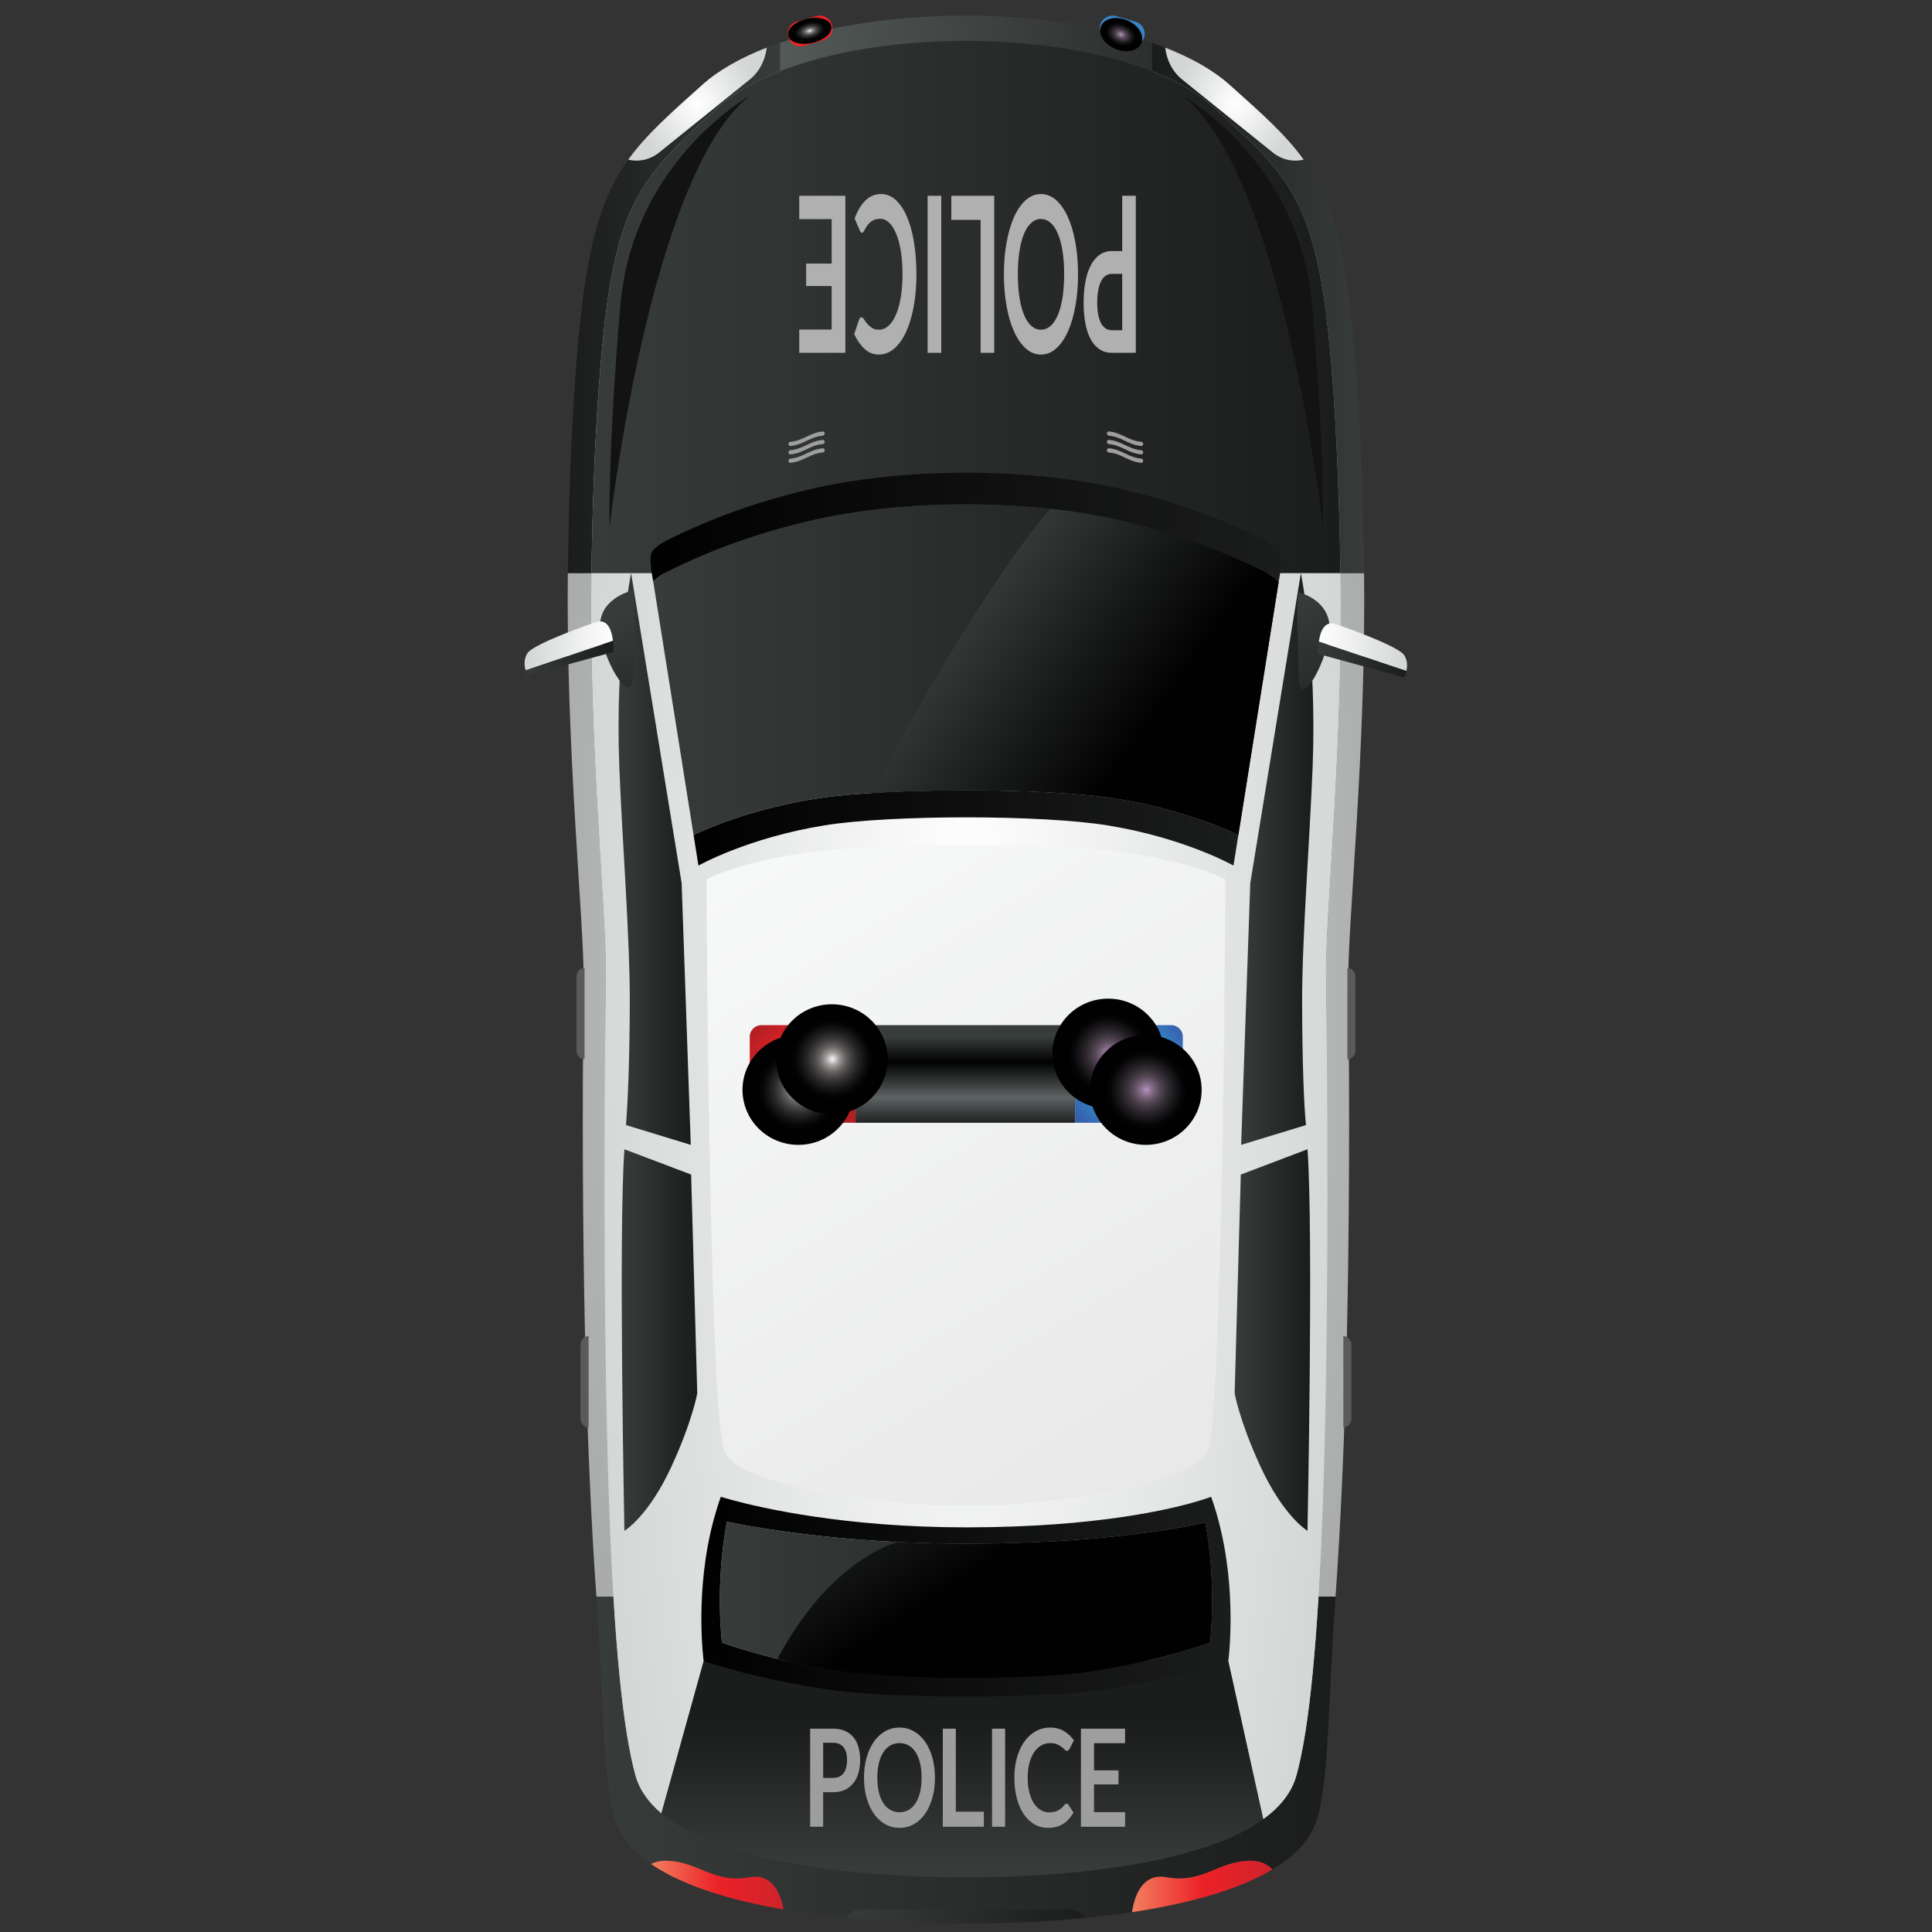 <?xml version="1.0" encoding="utf-8"?>
<!-- Generator: Adobe Illustrator 16.0.0, SVG Export Plug-In . SVG Version: 6.00 Build 0)  -->
<!DOCTYPE svg PUBLIC "-//W3C//DTD SVG 1.1//EN" "http://www.w3.org/Graphics/SVG/1.1/DTD/svg11.dtd">
<svg version="1.1" id="Layer_1" xmlns="http://www.w3.org/2000/svg" xmlns:xlink="http://www.w3.org/1999/xlink" x="0px" y="0px"
	 width="1280px" height="1280px" viewBox="0 0 1280 1280" enable-background="new 0 0 1280 1280" xml:space="preserve">
<rect x="0" y="0" width="1280" height="1280" fill="#333333" stroke="none"/>
<g>
	<linearGradient id="SVGID_1_" gradientUnits="userSpaceOnUse" x1="516.726" y1="50.033" x2="763.213" y2="50.033">
		<stop  offset="0" style="stop-color:#535A57"/>
		<stop  offset="1" style="stop-color:#2D2E2E"/>
	</linearGradient>
	<path fill="url(#SVGID_1_)" d="M763.213,89.718V28.386c-70.313-24.052-176.173-24.052-246.487,0v61.332H763.213z"/>
	
		<radialGradient id="SVGID_2_" cx="712.153" cy="-3435.121" r="353.396" gradientTransform="matrix(0.996 0 0 2.282 1.909 8491.337)" gradientUnits="userSpaceOnUse">
		<stop  offset="0" style="stop-color:#F7F8F8"/>
		<stop  offset="1" style="stop-color:#A9ACAB"/>
	</radialGradient>
	<path fill="url(#SVGID_2_)" d="M401.383,642.85c0.402-36.963-11.289-149.949-9.543-263.182h-15.606
		c-1.443,116.626,10.865,232.327,10.432,270.398c-1.99,175.734,1.587,311.727,8.467,407.749h16.524
		C403.811,964.641,399.357,826.168,401.383,642.85z"/>
	
		<radialGradient id="SVGID_3_" cx="569.684" cy="-3435.121" r="357.937" gradientTransform="matrix(0.996 0 0 2.282 1.909 8491.337)" gradientUnits="userSpaceOnUse">
		<stop  offset="0" style="stop-color:#F7F8F8"/>
		<stop  offset="1" style="stop-color:#A9ACAB"/>
	</radialGradient>
	<path fill="url(#SVGID_3_)" d="M893.274,650.066c-0.427-38.071,11.881-153.772,10.453-270.398H888.1
		c1.758,113.232-9.94,226.218-9.541,263.182c2.021,183.318-2.429,321.791-10.269,414.966h16.534
		C891.704,961.793,895.266,825.801,893.274,650.066z"/>
	
		<linearGradient id="SVGID_4_" gradientUnits="userSpaceOnUse" x1="398.326" y1="1081.41" x2="868.732" y2="1081.41" gradientTransform="matrix(1.041 0 0 1.148 -19.525 -76.782)">
		<stop  offset="0" style="stop-color:#373C3A"/>
		<stop  offset="1" style="stop-color:#1B1C1C"/>
	</linearGradient>
	<path fill="url(#SVGID_4_)" d="M868.29,1057.815c-4.695,55.841-2.939,95.391-9.41,118.559
		c-3.195,11.452-11.063,20.944-21.945,28.845l-23.168-104.699H466.194l-28.006,100.861c-8.351-7.104-14.433-15.331-17.126-25.007
		c-6.472-23.168-4.707-62.718-9.406-118.559h-16.524c5.042,70.426,4.209,119.375,11.976,146.547
		c3.477,12.195,12.173,22.249,24.196,30.566c2.578-1.316,5.694-2.143,9.539-2.143c21.412,0,31.843,15.36,55.558,10.951
		c15.632-2.898,20.924,11.319,22.741,21.352c14.04,2.43,28.133,4.226,41.496,5.553c2.192-3.349,5.74-5.553,9.776-5.553h138.921
		c4.062,0,7.613,2.216,9.819,5.585c9.982-1.002,20.372-2.246,30.843-3.818c1.51-10.033,6.48-26.19,23.047-23.118
		c23.698,4.409,34.13-10.951,55.565-10.951c6.694,0,11.246,2.429,14.368,5.816c14.983-8.99,25.855-20.209,29.865-34.24
		c7.777-27.172,6.93-76.121,11.982-146.547H868.29z"/>
	
		<linearGradient id="SVGID_5_" gradientUnits="userSpaceOnUse" x1="751.91" y1="244.693" x2="886.891" y2="244.693" gradientTransform="matrix(1.041 0 0 1.148 -19.525 -76.782)">
		<stop  offset="0" style="stop-color:#1B1C1C"/>
		<stop  offset="1" style="stop-color:#373C3A"/>
	</linearGradient>
	<path fill="url(#SVGID_5_)" d="M880.271,222.709c4.778,46.525,6.981,101.768,7.828,156.958h15.628
		c-0.727-58.339-2.962-116.909-8.145-166.105c-5.86-55.767-15.22-84.596-31.865-107.779c-6.91,1.643-14.361,0.172-20.588-4.853
		L783.033,52.52c-6.315-5.098-10.093-12.798-11.051-20.969c-2.839-1.108-5.777-2.148-8.77-3.165v18.801
		c16.484,6.466,30.549,14.462,41.001,24.046C851.532,114.652,870.74,130.146,880.271,222.709z"/>
	
		<linearGradient id="SVGID_6_" gradientUnits="userSpaceOnUse" x1="380.172" y1="244.693" x2="515.131" y2="244.693" gradientTransform="matrix(1.041 0 0 1.148 -19.525 -76.782)">
		<stop  offset="0" style="stop-color:#1B1C1C"/>
		<stop  offset="1" style="stop-color:#373C3A"/>
	</linearGradient>
	<path fill="url(#SVGID_6_)" d="M399.689,222.709c9.496-92.563,28.74-108.058,76.047-151.476
		c10.431-9.578,24.521-17.58,40.99-24.046V28.386c-2.97,1.017-5.909,2.057-8.751,3.165c-0.959,8.171-4.736,15.871-11.053,20.969
		l-60.093,48.411c-6.24,5.025-13.702,6.496-20.59,4.853c-16.642,23.183-26.007,52.012-31.875,107.779
		c-5.169,49.196-7.41,107.766-8.13,166.105h15.606C392.682,324.478,394.901,269.234,399.689,222.709z"/>
	
		<radialGradient id="SVGID_7_" cx="640.945" cy="-3435.124" r="324.161" gradientTransform="matrix(0.996 0 0 2.282 1.909 8491.337)" gradientUnits="userSpaceOnUse">
		<stop  offset="0" style="stop-color:#F7F8F8"/>
		<stop  offset="1" style="stop-color:#A9ACAB"/>
	</radialGradient>
	<path fill="url(#SVGID_7_)" d="M401.383,642.85c-3.225,293.202,2.428,471.733,19.679,533.524
		c2.693,9.676,8.775,17.902,17.126,25.007l28.006-100.861h347.573l23.168,104.699c10.883-7.9,18.75-17.393,21.945-28.845
		c17.27-61.791,22.923-240.322,19.679-533.524c-0.399-36.963,11.299-149.949,9.541-263.182H391.84
		C390.094,492.9,401.785,605.886,401.383,642.85z"/>
	
		<radialGradient id="SVGID_8_" cx="640.946" cy="-5321.661" r="259.229" gradientTransform="matrix(0.996 0 0 4.207 1.909 23020.973)" gradientUnits="userSpaceOnUse">
		<stop  offset="0" style="stop-color:#FFFFFF"/>
		<stop  offset="1" style="stop-color:#D3D6D5"/>
	</radialGradient>
	<path fill="url(#SVGID_8_)" d="M401.383,642.85c-3.225,293.202,2.428,471.733,19.679,533.524
		c2.693,9.676,8.775,17.902,17.126,25.007l28.006-100.861h347.573l23.168,104.699c10.883-7.9,18.75-17.393,21.945-28.845
		c17.27-61.791,22.923-240.322,19.679-533.524c-0.399-36.963,11.299-149.949,9.541-263.182H391.84
		C390.094,492.9,401.785,605.886,401.383,642.85z"/>
	
		<radialGradient id="SVGID_9_" cx="640.944" cy="-3435.123" r="324.234" gradientTransform="matrix(0.996 0 0 2.282 1.909 8491.337)" gradientUnits="userSpaceOnUse">
		<stop  offset="0" style="stop-color:#F7F8F8"/>
		<stop  offset="1" style="stop-color:#A9ACAB"/>
	</radialGradient>
	<path fill="url(#SVGID_9_)" d="M399.689,222.709c-4.788,46.525-7.007,101.768-7.849,156.958H888.1
		c-0.847-55.19-3.05-110.434-7.828-156.958c-9.531-92.563-28.739-108.058-76.058-151.476c-10.452-9.584-24.517-17.58-41.001-24.046
		v42.53H516.726v-42.53c-16.468,6.466-30.559,14.468-40.99,24.046C428.429,114.652,409.185,130.146,399.689,222.709z"/>
	<linearGradient id="SVGID_10_" gradientUnits="userSpaceOnUse" x1="391.84" y1="203.379" x2="888.1" y2="203.379">
		<stop  offset="0" style="stop-color:#373C3A"/>
		<stop  offset="1" style="stop-color:#1B1C1C"/>
	</linearGradient>
	<path fill="url(#SVGID_10_)" d="M880.271,222.709c-9.531-92.563-28.739-108.058-76.058-151.476
		c-10.452-9.584-24.517-17.58-41.001-24.046c-68.27-26.797-178.209-26.797-246.487,0c-16.468,6.466-30.559,14.468-40.99,24.046
		c-47.307,43.418-66.551,58.913-76.047,151.476c-4.788,46.525-7.007,101.768-7.849,156.958H888.1
		C887.253,324.478,885.05,269.234,880.271,222.709z"/>
	<path fill="#EC2227" d="M551.225,16.368c1.306,4.439-1.267,9.073-5.768,10.365l-12.824,3.669
		c-4.495,1.286-9.202-1.261-10.496-5.695l0,0c-1.319-4.425,1.264-9.064,5.765-10.355l12.83-3.674
		C545.218,9.387,549.922,11.944,551.225,16.368L551.225,16.368z"/>
	<path fill="#3984C6" d="M728.97,16.368c-1.306,4.439,1.287,9.073,5.778,10.365l12.829,3.669c4.49,1.286,9.196-1.261,10.494-5.695
		l0,0c1.314-4.425-1.268-9.064-5.768-10.355l-12.821-3.674C734.981,9.387,730.277,11.944,728.97,16.368L728.97,16.368z"/>
	<linearGradient id="SVGID_11_" gradientUnits="userSpaceOnUse" x1="431.005" y1="349.329" x2="848.944" y2="349.329">
		<stop  offset="0" style="stop-color:#010101"/>
		<stop  offset="1" style="stop-color:#1B1C1C"/>
	</linearGradient>
	<path fill="url(#SVGID_11_)" d="M446.669,376.531c16.167-7.732,44.265-20.55,88.25-31.084c63.118-15.105,146.991-15.105,210.095,0
		c44.012,10.534,72.109,23.352,88.266,31.084c7.085,3.374,11.565,6.16,13.862,8.946l0.092-0.612c0,0,2.98-14.647,1.072-18.582
		c-1.675-3.418-6.493-6.634-15.026-10.686c-16.156-7.731-44.254-20.551-88.266-31.084c-63.104-15.111-146.978-15.111-210.095,0
		c-43.985,10.533-72.083,23.353-88.25,31.084c-8.533,4.052-13.352,7.268-15.019,10.686c-1.924,3.935,1.066,18.582,1.066,18.582
		l0.096,0.612C435.099,382.691,439.585,379.904,446.669,376.531z"/>
	<linearGradient id="SVGID_12_" gradientUnits="userSpaceOnUse" x1="432.812" y1="443.648" x2="847.143" y2="443.648">
		<stop  offset="0" style="stop-color:#373C3A"/>
		<stop  offset="1" style="stop-color:#1B1C1C"/>
	</linearGradient>
	<path fill="url(#SVGID_12_)" d="M541.941,528.904c45.898-7.094,150.163-7.094,196.072,0c41.621,6.446,71.405,19.075,82.429,24.274
		l26.7-167.702c-2.297-2.786-6.777-5.573-13.862-8.946c-16.156-7.732-44.254-20.55-88.266-31.084
		c-63.104-15.105-146.978-15.105-210.095,0c-43.985,10.534-72.083,23.352-88.25,31.084c-7.084,3.374-11.57,6.16-13.857,8.946
		l26.697,167.702C470.537,547.979,500.32,535.35,541.941,528.904z"/>
	<linearGradient id="SVGID_13_" gradientUnits="userSpaceOnUse" x1="637.562" y1="1237.069" x2="637.562" y2="1142.681">
		<stop  offset="0" style="stop-color:#373C3A"/>
		<stop  offset="1" style="stop-color:#1B1C1C"/>
	</linearGradient>
	<path fill="url(#SVGID_13_)" d="M466.194,1100.52l-28.006,100.861c53.186,45.184,201.761,42.337,201.783,42.337
		c0.015,0,140.156,2.715,196.964-38.499l-23.168-104.699H466.194z"/>
	<linearGradient id="SVGID_14_" gradientUnits="userSpaceOnUse" x1="476.929" y1="1059.961" x2="803.034" y2="1059.961">
		<stop  offset="0" style="stop-color:#373C3A"/>
		<stop  offset="1" style="stop-color:#1B1C1C"/>
	</linearGradient>
	<path fill="url(#SVGID_14_)" d="M481.549,1008.191c-7.976,42.674-3.206,80.09-3.206,80.09s32.921,12.208,79.943,19.332
		c36.183,5.491,127.204,5.491,163.367,0c47.041-7.124,79.958-19.332,79.958-19.332s4.735-37.029-3.072-79.437
		c-27.742,5.94-79.582,13.892-158.553,13.892C566.432,1022.736,511.235,1014.183,481.549,1008.191z"/>
	<g>
		<linearGradient id="SVGID_15_" gradientUnits="userSpaceOnUse" x1="409.8" y1="569.083" x2="457.652" y2="569.083">
			<stop  offset="0" style="stop-color:#373C3A"/>
			<stop  offset="1" style="stop-color:#1B1C1C"/>
		</linearGradient>
		<path fill="url(#SVGID_15_)" d="M414.732,745.395l42.92,13.104l-6.049-173.383l-33.486-205.448c0,0-10.718,52.692-7.82,128.226
			c1.849,47.756,7.048,113.517,6.957,155.899C417.172,704.067,415.836,731.36,414.732,745.395z"/>
		<linearGradient id="SVGID_16_" gradientUnits="userSpaceOnUse" x1="822.288" y1="569.083" x2="870.156" y2="569.083">
			<stop  offset="0" style="stop-color:#373C3A"/>
			<stop  offset="1" style="stop-color:#1B1C1C"/>
		</linearGradient>
		<path fill="url(#SVGID_16_)" d="M865.229,745.395l-42.94,13.104l6.054-173.383l33.518-205.448c0,0,10.698,52.692,7.798,128.226
			c-1.848,47.756-7.042,113.517-6.961,155.899C862.778,704.067,863.881,731.737,865.229,745.395z"/>
	</g>
	<g>
		<linearGradient id="SVGID_17_" gradientUnits="userSpaceOnUse" x1="411.915" y1="887.821" x2="461.949" y2="887.821">
			<stop  offset="0" style="stop-color:#373C3A"/>
			<stop  offset="1" style="stop-color:#1B1C1C"/>
		</linearGradient>
		<path fill="url(#SVGID_17_)" d="M413.687,761.428l44.205,16.75l4.057,144.975c0,0-3.165,18.023-16.755,47.724
			c-15.467,33.876-31.506,43.339-31.506,43.339S409.701,815.698,413.687,761.428z"/>
		<linearGradient id="SVGID_18_" gradientUnits="userSpaceOnUse" x1="817.992" y1="887.821" x2="868.023" y2="887.821">
			<stop  offset="0" style="stop-color:#373C3A"/>
			<stop  offset="1" style="stop-color:#1B1C1C"/>
		</linearGradient>
		<path fill="url(#SVGID_18_)" d="M866.248,761.428l-44.183,16.75l-4.073,144.975c0,0,3.165,18.023,16.76,47.724
			c15.482,33.876,31.496,43.339,31.496,43.339S870.239,815.698,866.248,761.428z"/>
	</g>
	<g>
		
			<radialGradient id="SVGID_19_" cx="462.277" cy="127.022" r="39.92" gradientTransform="matrix(0.996 0 0 1.148 1.91 -76.782)" gradientUnits="userSpaceOnUse">
			<stop  offset="0" style="stop-color:#FFFFFF"/>
			<stop  offset="1" style="stop-color:#D3D6D5"/>
		</radialGradient>
		<path fill="url(#SVGID_19_)" d="M436.829,100.93l60.093-48.411c6.317-5.098,10.094-12.798,11.053-20.969
			c-17.131,6.66-31.785,14.861-42.708,24.648c-21.139,18.953-36.979,32.794-49.028,49.584
			C423.126,107.426,430.588,105.956,436.829,100.93z"/>
		
			<radialGradient id="SVGID_20_" cx="819.629" cy="127.022" r="39.92" gradientTransform="matrix(0.996 0 0 1.148 1.91 -76.782)" gradientUnits="userSpaceOnUse">
			<stop  offset="0" style="stop-color:#FFFFFF"/>
			<stop  offset="1" style="stop-color:#D3D6D5"/>
		</radialGradient>
		<path fill="url(#SVGID_20_)" d="M783.033,52.52l60.097,48.411c6.227,5.025,13.678,6.496,20.588,4.853
			c-12.045-16.79-27.896-30.631-49.033-49.584c-10.92-9.788-25.577-17.988-42.702-24.648
			C772.94,39.722,776.718,47.421,783.033,52.52z"/>
	</g>
	<linearGradient id="SVGID_21_" gradientUnits="userSpaceOnUse" x1="431.303" y1="1248.938" x2="519.141" y2="1248.938">
		<stop  offset="0" style="stop-color:#F37F5F"/>
		<stop  offset="0.5" style="stop-color:#EB2227"/>
		<stop  offset="1" style="stop-color:#CF232B"/>
	</linearGradient>
	<path fill="url(#SVGID_21_)" d="M496.4,1243.737c-23.715,4.409-34.146-10.951-55.558-10.951c-3.844,0-6.961,0.826-9.539,2.143
		c21.787,15.065,54.619,24.405,87.837,30.16C517.324,1255.057,512.032,1240.839,496.4,1243.737z"/>
	<linearGradient id="SVGID_22_" gradientUnits="userSpaceOnUse" x1="749.996" y1="1249.82" x2="842.977" y2="1249.82">
		<stop  offset="0" style="stop-color:#F37F5F"/>
		<stop  offset="0.5" style="stop-color:#EB2227"/>
		<stop  offset="1" style="stop-color:#CF232B"/>
	</linearGradient>
	<path fill="url(#SVGID_22_)" d="M773.043,1243.737c-16.566-3.072-21.537,13.085-23.047,23.118
		c34.027-5.155,68.833-13.778,92.98-28.253c-3.122-3.388-7.674-5.816-14.368-5.816
		C807.173,1232.786,796.741,1248.146,773.043,1243.737z"/>
	<linearGradient id="SVGID_23_" gradientUnits="userSpaceOnUse" x1="635.773" y1="400.718" x2="756.551" y2="486.598">
		<stop  offset="0" style="stop-color:#373C3A"/>
		<stop  offset="1" style="stop-color:#010101"/>
	</linearGradient>
	<path fill="url(#SVGID_23_)" d="M833.28,376.531c-16.156-7.732-44.254-20.55-88.266-31.084
		c-15.391-3.688-32.058-6.451-49.318-8.359c-44.331,52.585-96.848,147.927-118.313,188.305c51.569-3.266,124.336-2.112,160.63,3.512
		c41.621,6.446,71.405,19.075,82.429,24.274l26.7-167.702C844.846,382.691,840.365,379.904,833.28,376.531z"/>
	<linearGradient id="SVGID_24_" gradientUnits="userSpaceOnUse" x1="516.32" y1="559.465" x2="995.865" y2="1346.58">
		<stop  offset="0" style="stop-color:#F7F8F8"/>
		<stop  offset="1" style="stop-color:#DCDBDB"/>
	</linearGradient>
	<path fill="url(#SVGID_24_)" d="M639.971,560.121c-128.681-3.216-171.884,22.541-171.884,22.541s1.569,343.254,11.386,377.355
		c6.665,23.117,87.746,33.354,139.248,37.541h42.501c51.521-4.187,132.591-14.424,139.237-37.541
		c9.839-34.101,11.389-377.355,11.389-377.355S768.675,556.905,639.971,560.121z"/>
	<path fill="#131313" d="M496.731,63.492c0,0-77.461,43.072-85.714,138.799c-8.416,97.788-7.176,147.045-7.176,147.045
		S430.384,115.402,496.731,63.492z"/>
	<path fill="#131313" d="M783.637,63.492c0,0,77.488,43.072,85.736,138.799c8.418,97.788,7.184,147.045,7.184,147.045
		S850,115.402,783.637,63.492z"/>
	<g>
		<linearGradient id="SVGID_25_" gradientUnits="userSpaceOnUse" x1="854.492" y1="400.571" x2="903.376" y2="495.219">
			<stop  offset="0" style="stop-color:#373C3A"/>
			<stop  offset="1" style="stop-color:#1B1C1C"/>
		</linearGradient>
		<path fill="url(#SVGID_25_)" d="M860.38,392.463c0,0,20.096,4.374,20.546,23.327c0.469,18.933-20.086,57.35-20.546,33.049
			C859.92,424.533,858.553,399.767,860.38,392.463z"/>
		<linearGradient id="SVGID_26_" gradientUnits="userSpaceOnUse" x1="873.285" y1="428.767" x2="932.221" y2="428.767">
			<stop  offset="0" style="stop-color:#FFFFFF"/>
			<stop  offset="1" style="stop-color:#D3D6D5"/>
		</linearGradient>
		<path fill="url(#SVGID_26_)" d="M930.254,433.999c-4.42-6.556-44.867-20.402-44.867-20.402
			c-7.973-2.893-10.709,4.919-11.628,11.522l57.986,19.438C932.427,441.583,932.663,437.562,930.254,433.999z"/>
		<linearGradient id="SVGID_27_" gradientUnits="userSpaceOnUse" x1="873.29" y1="436.979" x2="932.226" y2="436.979">
			<stop  offset="0" style="stop-color:#373C3A"/>
			<stop  offset="1" style="stop-color:#1B1C1C"/>
		</linearGradient>
		<path fill="url(#SVGID_27_)" d="M873.759,425.119c-0.62,4.312-0.446,8.11-0.446,8.11l56.941,15.61c0,0,0.908-1.771,1.491-4.283
			L873.759,425.119z"/>
	</g>
	<g>
		<linearGradient id="SVGID_28_" gradientUnits="userSpaceOnUse" x1="408.545" y1="408.527" x2="451.169" y2="502.092">
			<stop  offset="0" style="stop-color:#373C3A"/>
			<stop  offset="1" style="stop-color:#1B1C1C"/>
		</linearGradient>
		<path fill="url(#SVGID_28_)" d="M419.325,391.171c0,0-21.382,4.364-21.862,23.298c-0.485,18.942,21.383,57.354,21.862,33.046
			C419.806,423.219,421.264,398.444,419.325,391.171z"/>
		<linearGradient id="SVGID_29_" gradientUnits="userSpaceOnUse" x1="347.546" y1="427.894" x2="406.497" y2="427.894">
			<stop  offset="0" style="stop-color:#D3D6D5"/>
			<stop  offset="1" style="stop-color:#FFFFFF"/>
		</linearGradient>
		<path fill="url(#SVGID_29_)" d="M394.375,412.293c0,0-40.443,13.846-44.874,20.404c-2.632,3.909-2.117,8.4-1.275,11.417
			l57.901-19.551C405.296,417.811,402.643,409.294,394.375,412.293z"/>
		<linearGradient id="SVGID_30_" gradientUnits="userSpaceOnUse" x1="347.538" y1="436.04" x2="406.488" y2="436.04">
			<stop  offset="0" style="stop-color:#373C3A"/>
			<stop  offset="1" style="stop-color:#1B1C1C"/>
		</linearGradient>
		<path fill="url(#SVGID_30_)" d="M348.227,444.115c0.566,2.036,1.275,3.401,1.275,3.401l56.964-15.595c0,0,0.152-3.372-0.337-7.357
			L348.227,444.115z"/>
	</g>
	<path fill="#5A5A5A" d="M387.272,641.277c-2.971,0-5.354,2.635-5.354,5.879v48.757c0,3.235,2.383,5.878,5.354,5.878V641.277z"/>
	<path fill="#5A5A5A" d="M389.951,885.202c-2.954,0-5.353,2.654-5.353,5.9v48.735c0,3.247,2.399,5.9,5.353,5.9V885.202z"/>
	<linearGradient id="SVGID_31_" gradientUnits="userSpaceOnUse" x1="464.662" y1="1057.808" x2="815.288" y2="1057.808">
		<stop  offset="0" style="stop-color:#010101"/>
		<stop  offset="1" style="stop-color:#1B1C1C"/>
	</linearGradient>
	<path fill="url(#SVGID_31_)" d="M807.131,1006.895c-1.346-5.082-2.917-10.186-4.734-15.248c0,0-2.347,0.93-7.104,2.399
		c-17.392,5.356-67.402,17.871-155.306,17.871c-80.546,0-136.293-13.022-155.241-18.189c-4.716-1.264-7.185-2.081-7.185-2.081
		c-1.761,4.899-3.281,9.84-4.614,14.738c-13.085,48.165-6.752,94.135-6.752,94.135s35.381,12.208,85.95,19.33
		c38.908,5.493,136.758,5.493,175.664,0c50.563-7.122,85.959-19.33,85.959-19.33S820.032,1054.856,807.131,1006.895z
		 M801.611,1088.281c0,0-32.917,12.208-79.958,19.332c-36.163,5.491-127.184,5.491-163.367,0
		c-47.021-7.124-79.943-19.332-79.943-19.332s-4.77-37.416,3.206-80.09c29.686,5.991,84.882,14.545,158.437,14.545
		c78.971,0,130.811-7.951,158.553-13.892C806.347,1051.252,801.611,1088.281,801.611,1088.281z"/>
	<path fill="#5A5A5A" d="M892.685,641.277c2.938,0,5.337,2.635,5.337,5.879v48.757c0,3.235-2.399,5.878-5.337,5.878V641.277z"/>
	<linearGradient id="SVGID_32_" gradientUnits="userSpaceOnUse" x1="459.509" y1="548.525" x2="820.442" y2="548.525">
		<stop  offset="0" style="stop-color:#010101"/>
		<stop  offset="1" style="stop-color:#1B1C1C"/>
	</linearGradient>
	<path fill="url(#SVGID_32_)" d="M541.941,528.904c-41.621,6.446-71.405,19.075-82.432,24.274l3.23,20.288
		c0,0,32.533-18.403,83.422-26.63c43.93-7.099,143.698-7.099,187.626,0c50.891,8.227,83.438,26.63,83.438,26.63l3.217-20.288
		c-11.023-5.199-40.808-17.829-82.429-24.274C692.104,521.811,587.839,521.811,541.941,528.904z"/>
	<path fill="#5A5A5A" d="M890.009,885.202c2.939,0,5.349,2.654,5.349,5.9v48.735c0,3.247-2.409,5.9-5.349,5.9V885.202z"/>
	<g>
		<g>
			<g>
				<path fill="#9E9E9E" d="M523.651,295.49c8.59-0.739,12.89-6.093,21.485-6.838c0.71-0.071,1.25-0.683,1.25-1.448
					c0-0.767-0.54-1.399-1.25-1.334c-8.595,0.742-12.896,6.094-21.485,6.839c-0.703,0.062-1.27,0.674-1.27,1.45
					C522.382,294.93,522.948,295.557,523.651,295.49z"/>
				<path fill="#9E9E9E" d="M545.12,291.434c-8.579,0.745-12.879,6.093-21.469,6.833c-0.703,0.076-1.27,0.68-1.27,1.46
					c0,0.775,0.566,1.392,1.27,1.327c8.59-0.751,12.89-6.093,21.469-6.839c0.727-0.06,1.267-0.674,1.267-1.449
					C546.387,291.996,545.825,291.368,545.12,291.434z"/>
				<path fill="#9E9E9E" d="M545.12,296.997c-8.579,0.745-12.879,6.092-21.469,6.858c-0.703,0.046-1.27,0.664-1.27,1.434
					c0,0.76,0.566,1.399,1.27,1.327c8.59-0.735,12.89-6.092,21.485-6.828c0.71-0.071,1.25-0.689,1.25-1.458
					C546.387,297.558,545.847,296.93,545.12,296.997z"/>
			</g>
		</g>
		<g>
			<g>
				<path fill="#9E9E9E" d="M756.12,295.49c-8.614-0.739-12.901-6.093-21.495-6.838c-0.693-0.071-1.267-0.683-1.267-1.448
					c0-0.767,0.573-1.399,1.267-1.334c8.594,0.742,12.881,6.094,21.495,6.839c0.684,0.062,1.255,0.674,1.255,1.45
					C757.375,294.93,756.804,295.557,756.12,295.49z"/>
				<path fill="#9E9E9E" d="M734.625,291.434c8.594,0.745,12.881,6.093,21.475,6.833c0.704,0.076,1.275,0.68,1.275,1.46
					c0,0.775-0.571,1.392-1.255,1.327c-8.614-0.751-12.901-6.093-21.495-6.839c-0.693-0.06-1.267-0.674-1.267-1.449
					C733.358,291.996,733.932,291.368,734.625,291.434z"/>
				<path fill="#9E9E9E" d="M734.625,296.997c8.594,0.745,12.881,6.092,21.495,6.858c0.684,0.046,1.266,0.664,1.266,1.434
					c0,0.76-0.582,1.399-1.266,1.327c-8.614-0.735-12.901-6.092-21.495-6.828c-0.693-0.071-1.267-0.689-1.267-1.458
					C733.358,297.558,733.932,296.93,734.625,296.997z"/>
			</g>
		</g>
	</g>
	<linearGradient id="SVGID_33_" gradientUnits="userSpaceOnUse" x1="560.636" y1="1269.717" x2="719.153" y2="1269.717">
		<stop  offset="0" style="stop-color:#373C3A"/>
		<stop  offset="1" style="stop-color:#1B1C1C"/>
	</linearGradient>
	<path fill="url(#SVGID_33_)" d="M709.334,1265.089H570.413c-4.037,0-7.584,2.204-9.776,5.553
		c43.584,4.348,79.334,3.665,79.334,3.665c0.015,0,35.66,0.683,79.183-3.633C716.947,1267.305,713.396,1265.089,709.334,1265.089z"
		/>
	<linearGradient id="SVGID_34_" gradientUnits="userSpaceOnUse" x1="568.479" y1="918.425" x2="647.62" y2="1039.784">
		<stop  offset="0" style="stop-color:#373C3A"/>
		<stop  offset="1" style="stop-color:#010101"/>
	</linearGradient>
	<path fill="url(#SVGID_34_)" d="M798.539,1008.845c-27.742,5.94-79.582,13.892-158.553,13.892c-16.152,0-31.354-0.43-45.644-1.144
		c-45.301,15.668-72.772,64.872-79.161,77.468c12.154,2.98,26.747,6.073,43.105,8.553c36.183,5.491,127.204,5.491,163.367,0
		c47.041-7.124,79.958-19.332,79.958-19.332S806.347,1051.252,798.539,1008.845z"/>
	
		<radialGradient id="SVGID_35_" cx="532.264" cy="710.305" r="43.431" gradientTransform="matrix(0.996 0 0 0.981 1.91 14.644)" gradientUnits="userSpaceOnUse">
		<stop  offset="0" style="stop-color:#F37F5F"/>
		<stop  offset="0.393" style="stop-color:#EB2227"/>
		<stop  offset="1" style="stop-color:#B21F24"/>
	</radialGradient>
	<path fill="url(#SVGID_35_)" d="M504.484,679.186c-4.286,0-7.752,3.407-7.752,7.634v49.419c0,4.226,3.466,7.626,7.752,7.626h62.341
		v-64.679H504.484z"/>
	<linearGradient id="SVGID_36_" gradientUnits="userSpaceOnUse" x1="639.543" y1="675.884" x2="639.543" y2="745.507">
		<stop  offset="0" style="stop-color:#373C3A"/>
		<stop  offset="0.159" style="stop-color:#383E3B"/>
		<stop  offset="0.399" style="stop-color:#010101"/>
		<stop  offset="0.736" style="stop-color:#5D6262"/>
		<stop  offset="1" style="stop-color:#1B1C1C"/>
	</linearGradient>
	<rect x="566.825" y="679.186" fill="url(#SVGID_36_)" width="145.438" height="64.679"/>
	
		<radialGradient id="SVGID_37_" cx="749.412" cy="710.305" r="44.788" gradientTransform="matrix(0.996 0 0 0.981 1.91 14.644)" gradientUnits="userSpaceOnUse">
		<stop  offset="0" style="stop-color:#33C4F2"/>
		<stop  offset="0.349" style="stop-color:#2AACE3"/>
		<stop  offset="1" style="stop-color:#385FAC"/>
	</radialGradient>
	<path fill="url(#SVGID_37_)" d="M775.901,679.186h-63.639v64.679h63.639c4.266,0,7.735-3.4,7.735-7.626v-49.419
		C783.637,682.593,780.167,679.186,775.901,679.186z"/>
	
		<radialGradient id="SVGID_38_" cx="641.874" cy="67.001" r="13.544" gradientTransform="matrix(1.282 0.55 -0.397 0.899 -53.62 -390.435)" gradientUnits="userSpaceOnUse">
		<stop  offset="0" style="stop-color:#B894C5"/>
		<stop  offset="0.009" style="stop-color:#B08EBA"/>
		<stop  offset="0.094" style="stop-color:#7E6882"/>
		<stop  offset="0.179" style="stop-color:#584A59"/>
		<stop  offset="0.262" style="stop-color:#3C343C"/>
		<stop  offset="0.342" style="stop-color:#262227"/>
		<stop  offset="0.42" style="stop-color:#151315"/>
		<stop  offset="0.493" style="stop-color:#060607"/>
		<stop  offset="0.558" style="stop-color:#010101"/>
	</radialGradient>
	<path fill="url(#SVGID_38_)" d="M756.181,28.653c-2.286,5.18-10.113,6.802-17.493,3.644c-7.379-3.165-11.491-9.926-9.207-15.101
		c2.268-5.175,10.115-6.802,17.495-3.634C754.345,16.721,758.468,23.478,756.181,28.653z"/>
	
		<radialGradient id="SVGID_39_" cx="716.246" cy="66.188" r="8.49" gradientTransform="matrix(2.188 -0.504 0.289 1.219 -1049.824 300.711)" gradientUnits="userSpaceOnUse">
		<stop  offset="0" style="stop-color:#FFFFFF"/>
		<stop  offset="0.009" style="stop-color:#EEEDED"/>
		<stop  offset="0.094" style="stop-color:#9E9B9B"/>
		<stop  offset="0.179" style="stop-color:#676464"/>
		<stop  offset="0.262" style="stop-color:#444141"/>
		<stop  offset="0.342" style="stop-color:#2A2929"/>
		<stop  offset="0.42" style="stop-color:#171616"/>
		<stop  offset="0.493" style="stop-color:#070707"/>
		<stop  offset="0.558" style="stop-color:#010101"/>
	</radialGradient>
	<path fill="url(#SVGID_39_)" d="M550.744,17.134c1.052,4.405-4.49,9.425-12.395,11.252c-7.881,1.822-15.123-0.27-16.163-4.669
		c-1.041-4.403,4.491-9.435,12.386-11.252C542.464,10.643,549.708,12.74,550.744,17.134z"/>
	<g>
		<path fill="#B0B0B0" d="M743.484,166.332v-36.621h9.013v104.041h-15.779c-3.235,0-6.032-0.817-8.4-2.449
			c-2.377-1.628-4.326-3.91-5.879-6.834c-1.529-2.923-2.673-6.425-3.408-10.507c-0.736-4.073-1.101-8.533-1.101-13.376
			c0-5.042,0.385-9.656,1.161-13.85c0.786-4.207,1.96-7.809,3.521-10.835c1.561-3.017,3.521-5.374,5.868-7.047
			c2.349-1.68,5.084-2.522,8.237-2.522H743.484z M743.484,181.443h-6.767c-1.651,0-3.093,0.445-4.316,1.327
			c-1.235,0.894-2.246,2.165-3.052,3.818c-0.807,1.653-1.399,3.668-1.809,6.042c-0.407,2.379-0.611,5.022-0.611,7.957
			c0,2.776,0.204,5.297,0.611,7.552c0.409,2.251,1.002,4.17,1.809,5.758c0.806,1.581,1.816,2.791,3.052,3.628
			c1.224,0.842,2.665,1.265,4.316,1.265h6.767V181.443z"/>
		<path fill="#B0B0B0" d="M665.118,181.73c0-7.625,0.593-14.692,1.776-21.188c1.185-6.496,2.838-12.127,4.991-16.872
			c2.145-4.746,4.727-8.452,7.736-11.114c3.012-2.665,6.358-3.997,10.023-3.997c3.664,0,7.011,1.333,10.032,3.997
			c3.021,2.663,5.614,6.369,7.777,11.114c2.143,4.745,3.817,10.376,5.002,16.872c1.185,6.497,1.777,13.564,1.777,21.188
			c0,7.628-0.593,14.687-1.777,21.192c-1.185,6.497-2.859,12.122-5.002,16.867c-2.163,4.751-4.756,8.457-7.777,11.119
			c-3.021,2.665-6.368,3.998-10.032,3.998c-3.665,0-7.012-1.346-10.023-4.033c-3.01-2.689-5.592-6.393-7.736-11.119
			c-2.153-4.726-3.807-10.335-4.991-16.832C665.711,196.417,665.118,189.358,665.118,181.73z M674.367,181.73
			c0,5.709,0.347,10.829,1.05,15.364c0.706,4.533,1.716,8.38,3.031,11.549c1.327,3.165,2.92,5.589,4.818,7.269
			c1.878,1.673,4,2.516,6.379,2.516c2.358,0,4.501-0.843,6.399-2.516c1.897-1.68,3.51-4.104,4.838-7.269
			c1.326-3.168,2.347-7.016,3.061-11.549c0.716-4.536,1.083-9.655,1.083-15.364c0-5.705-0.367-10.831-1.083-15.361
			c-0.714-4.532-1.734-8.37-3.061-11.508c-1.328-3.149-2.94-5.553-4.838-7.23c-1.898-1.686-4.041-2.523-6.399-2.523
			c-2.379,0-4.501,0.838-6.379,2.523c-1.898,1.678-3.491,4.082-4.818,7.23c-1.315,3.138-2.325,6.976-3.031,11.508
			C674.714,170.899,674.367,176.025,674.367,181.73z"/>
		<path fill="#B0B0B0" d="M649.666,145.685h-19.392v-15.973h28.413v104.041h-9.021V145.685z"/>
		<path fill="#B0B0B0" d="M614.562,129.711h9.042v104.041h-9.042V129.711z"/>
		<path fill="#B0B0B0" d="M571.03,154.247c-0.49,0-0.915-0.407-1.276-1.224l-3.546-8.272c1.96-5.231,4.383-9.237,7.252-12.014
			c2.872-2.786,6.317-4.179,10.339-4.179c3.592,0,6.829,1.322,9.696,3.962c2.872,2.632,5.328,6.306,7.354,11.006
			c2.036,4.706,3.593,10.314,4.675,16.837c1.087,6.526,1.628,13.645,1.628,21.367c0,7.818-0.604,14.978-1.811,21.479
			c-1.207,6.5-2.905,12.099-5.09,16.805c-2.194,4.694-4.81,8.354-7.859,10.972c-3.05,2.608-6.414,3.919-10.104,3.919
			c-3.597,0-6.741-1.235-9.431-3.706c-2.694-2.47-4.995-5.746-6.919-9.822l3.016-8.993c0.178-0.577,0.409-1.083,0.689-1.516
			c0.275-0.429,0.665-0.649,1.153-0.649c0.517,0,1.036,0.435,1.578,1.297c0.53,0.868,1.218,1.801,2.047,2.807
			c0.826,1.011,1.865,1.939,3.127,2.806c1.264,0.864,2.868,1.297,4.808,1.297c2.281,0,4.372-0.852,6.281-2.556
			c1.913-1.706,3.557-4.136,4.925-7.304c1.378-3.165,2.449-7.017,3.219-11.549c0.767-4.531,1.153-9.624,1.153-15.289
			c0-5.854-0.387-11.056-1.153-15.611c-0.77-4.557-1.815-8.395-3.132-11.514c-1.322-3.118-2.869-5.501-4.661-7.154
			c-1.785-1.658-3.703-2.485-5.76-2.485c-1.231,0-2.337,0.142-3.333,0.433c-0.995,0.286-1.908,0.741-2.749,1.362
			c-0.837,0.623-1.629,1.43-2.379,2.415c-0.745,0.979-1.491,2.194-2.224,3.633c-0.23,0.435-0.465,0.775-0.71,1.041
			C571.593,154.116,571.32,154.247,571.03,154.247z"/>
		<path fill="#B0B0B0" d="M529.52,233.752v-15.401h21.475v-28.849h-16.917v-14.893h16.917v-29.431H529.52v-15.467h30.553v104.041
			H529.52z"/>
	</g>
	
		<radialGradient id="SVGID_40_" cx="735.612" cy="696.583" r="48.301" gradientTransform="matrix(0.996 0 0 0.981 1.91 14.644)" gradientUnits="userSpaceOnUse">
		<stop  offset="0" style="stop-color:#B894C5"/>
		<stop  offset="0.009" style="stop-color:#B08EBA"/>
		<stop  offset="0.094" style="stop-color:#7E6882"/>
		<stop  offset="0.179" style="stop-color:#584A59"/>
		<stop  offset="0.262" style="stop-color:#3C343C"/>
		<stop  offset="0.342" style="stop-color:#262227"/>
		<stop  offset="0.42" style="stop-color:#151315"/>
		<stop  offset="0.493" style="stop-color:#060607"/>
		<stop  offset="0.558" style="stop-color:#010101"/>
	</radialGradient>
	<path fill="url(#SVGID_40_)" d="M771.185,698.047c0,20.128-16.554,36.447-36.978,36.447c-20.422,0-36.969-16.319-36.969-36.447
		c0-20.106,16.547-36.417,36.969-36.417C754.631,661.63,771.185,677.94,771.185,698.047z"/>
	
		<radialGradient id="SVGID_41_" cx="760.659" cy="721.052" r="48.3" gradientTransform="matrix(0.996 0 0 0.981 1.91 14.644)" gradientUnits="userSpaceOnUse">
		<stop  offset="0" style="stop-color:#B894C5"/>
		<stop  offset="0.009" style="stop-color:#B08EBA"/>
		<stop  offset="0.094" style="stop-color:#7E6882"/>
		<stop  offset="0.179" style="stop-color:#584A59"/>
		<stop  offset="0.262" style="stop-color:#3C343C"/>
		<stop  offset="0.342" style="stop-color:#262227"/>
		<stop  offset="0.42" style="stop-color:#151315"/>
		<stop  offset="0.493" style="stop-color:#060607"/>
		<stop  offset="0.558" style="stop-color:#010101"/>
	</radialGradient>
	<path fill="url(#SVGID_41_)" d="M796.118,722.083c0,20.106-16.564,36.416-36.977,36.416c-20.413,0-36.969-16.31-36.969-36.416
		c0-20.118,16.556-36.446,36.969-36.446C779.554,685.637,796.118,701.965,796.118,722.083z"/>
	
		<radialGradient id="SVGID_42_" cx="529.375" cy="721.052" r="48.301" gradientTransform="matrix(0.996 0 0 0.981 1.91 14.644)" gradientUnits="userSpaceOnUse">
		<stop  offset="0" style="stop-color:#FFFFFF"/>
		<stop  offset="0.009" style="stop-color:#EEEDED"/>
		<stop  offset="0.094" style="stop-color:#9E9B9B"/>
		<stop  offset="0.179" style="stop-color:#676464"/>
		<stop  offset="0.262" style="stop-color:#444141"/>
		<stop  offset="0.342" style="stop-color:#2A2929"/>
		<stop  offset="0.42" style="stop-color:#171616"/>
		<stop  offset="0.493" style="stop-color:#070707"/>
		<stop  offset="0.558" style="stop-color:#010101"/>
	</radialGradient>
	<path fill="url(#SVGID_42_)" d="M565.876,722.083c0,20.106-16.555,36.416-36.974,36.416c-20.418,0-36.973-16.31-36.973-36.416
		c0-20.118,16.555-36.446,36.973-36.446C549.321,685.637,565.876,701.965,565.876,722.083z"/>
	
		<radialGradient id="SVGID_43_" cx="551.731" cy="700.39" r="48.298" gradientTransform="matrix(0.996 0 0 0.981 1.91 14.644)" gradientUnits="userSpaceOnUse">
		<stop  offset="0" style="stop-color:#FFFFFF"/>
		<stop  offset="0.009" style="stop-color:#EEEDED"/>
		<stop  offset="0.094" style="stop-color:#9E9B9B"/>
		<stop  offset="0.179" style="stop-color:#676464"/>
		<stop  offset="0.262" style="stop-color:#444141"/>
		<stop  offset="0.342" style="stop-color:#2A2929"/>
		<stop  offset="0.42" style="stop-color:#171616"/>
		<stop  offset="0.493" style="stop-color:#070707"/>
		<stop  offset="0.558" style="stop-color:#010101"/>
	</radialGradient>
	<path fill="url(#SVGID_43_)" d="M588.125,701.791c0,20.117-16.555,36.438-36.974,36.438c-20.411,0-36.962-16.32-36.962-36.438
		c0-20.116,16.552-36.427,36.962-36.427C571.57,665.364,588.125,681.675,588.125,701.791z"/>
	<g>
		<path fill="#9E9E9E" d="M545.37,1187.398v22.882h-8.623v-65.005h15.106c3.103,0,5.787,0.511,8.051,1.53
			c2.261,1.022,4.139,2.451,5.614,4.277c1.475,1.816,2.563,4.012,3.267,6.562c0.707,2.542,1.061,5.338,1.061,8.359
			c0,3.145-0.373,6.032-1.123,8.656c-0.745,2.612-1.873,4.878-3.368,6.756c-1.495,1.898-3.362,3.368-5.614,4.411
			c-2.245,1.05-4.872,1.571-7.888,1.571H545.37z M545.37,1177.957h6.483c1.581,0,2.959-0.276,4.139-0.826
			c1.171-0.552,2.148-1.348,2.917-2.39c0.767-1.03,1.348-2.287,1.729-3.776c0.388-1.47,0.578-3.134,0.578-4.961
			c0-1.735-0.189-3.316-0.578-4.715c-0.381-1.419-0.963-2.613-1.729-3.603c-0.77-0.979-1.746-1.743-2.917-2.266
			c-1.18-0.53-2.559-0.786-4.139-0.786h-6.483V1177.957z"/>
		<path fill="#9E9E9E" d="M619.435,1177.783c0,4.766-0.565,9.176-1.699,13.238c-1.134,4.052-2.725,7.573-4.781,10.542
			c-2.053,2.962-4.521,5.278-7.412,6.941c-2.888,1.663-6.081,2.501-9.588,2.501c-3.505,0-6.711-0.838-9.609-2.501
			c-2.899-1.663-5.379-3.979-7.44-6.941c-2.061-2.969-3.658-6.49-4.792-10.542c-1.133-4.063-1.699-8.473-1.699-13.238
			s0.566-9.186,1.699-13.236c1.134-4.063,2.731-7.585,4.792-10.545c2.062-2.97,4.541-5.287,7.44-6.951
			c2.898-1.663,6.104-2.491,9.609-2.491c3.507,0,6.7,0.837,9.588,2.513c2.89,1.683,5.359,4,7.412,6.95
			c2.057,2.948,3.647,6.461,4.781,10.524C618.869,1168.598,619.435,1173.018,619.435,1177.783z M610.581,1177.783
			c0-3.572-0.337-6.768-1.011-9.604c-0.674-2.828-1.637-5.228-2.898-7.207c-1.266-1.979-2.802-3.491-4.607-4.541
			c-1.803-1.041-3.845-1.583-6.11-1.583s-4.307,0.542-6.129,1.583c-1.816,1.05-3.358,2.562-4.628,4.541
			c-1.275,1.979-2.254,4.379-2.934,7.207c-0.688,2.836-1.025,6.031-1.025,9.604c0,3.563,0.337,6.767,1.025,9.594
			c0.68,2.839,1.659,5.227,2.934,7.196c1.27,1.959,2.812,3.469,4.628,4.511c1.822,1.063,3.864,1.583,6.129,1.583
			s4.307-0.521,6.11-1.583c1.805-1.042,3.341-2.552,4.607-4.511c1.261-1.97,2.224-4.357,2.898-7.196
			C610.244,1184.55,610.581,1181.346,610.581,1177.783z"/>
		<path fill="#9E9E9E" d="M633.26,1200.299h18.569v9.981h-27.198v-65.005h8.628V1200.299z"/>
		<path fill="#9E9E9E" d="M665.915,1210.28h-8.665v-65.005h8.665V1210.28z"/>
		<path fill="#9E9E9E" d="M706.618,1194.95c0.47,0,0.88,0.264,1.214,0.765l3.4,5.166c-1.879,3.266-4.195,5.775-6.94,7.521
			c-2.755,1.735-6.053,2.604-9.901,2.604c-3.439,0-6.531-0.828-9.288-2.48c-2.744-1.644-5.091-3.941-7.032-6.879
			c-1.947-2.931-3.438-6.433-4.481-10.513c-1.04-4.073-1.55-8.533-1.55-13.351c0-4.889,0.57-9.359,1.735-13.422
			c1.143-4.063,2.775-7.554,4.867-10.49c2.094-2.943,4.604-5.228,7.522-6.86c2.92-1.635,6.146-2.451,9.676-2.451
			c3.44,0,6.451,0.767,9.023,2.317c2.582,1.541,4.785,3.594,6.624,6.135l-2.889,5.612c-0.163,0.369-0.388,0.686-0.654,0.952
			c-0.264,0.264-0.632,0.407-1.102,0.407c-0.5,0-1.001-0.277-1.51-0.808c-0.511-0.552-1.163-1.133-1.96-1.765
			c-0.797-0.623-1.797-1.216-3-1.746c-1.206-0.54-2.735-0.816-4.604-0.816c-2.174,0-4.185,0.542-6.012,1.603
			c-1.828,1.072-3.4,2.583-4.715,4.563c-1.307,1.98-2.35,4.39-3.084,7.216c-0.734,2.827-1.102,6.012-1.102,9.554
			c0,3.655,0.367,6.898,1.102,9.746c0.734,2.85,1.735,5.256,3.002,7.207c1.265,1.938,2.755,3.429,4.471,4.459
			c1.705,1.042,3.541,1.553,5.512,1.553c1.172,0,2.235-0.081,3.185-0.267c0.957-0.183,1.837-0.468,2.632-0.856
			c0.797-0.387,1.561-0.887,2.276-1.502c0.726-0.621,1.43-1.375,2.134-2.274c0.213-0.265,0.438-0.479,0.672-0.643
			C706.078,1195.032,706.333,1194.95,706.618,1194.95z"/>
		<path fill="#9E9E9E" d="M745.394,1145.275v9.623h-20.565v18.026h16.207v9.297h-16.207v18.393h20.565v9.666h-29.253v-65.005
			H745.394z"/>
	</g>
</g>
</svg>
